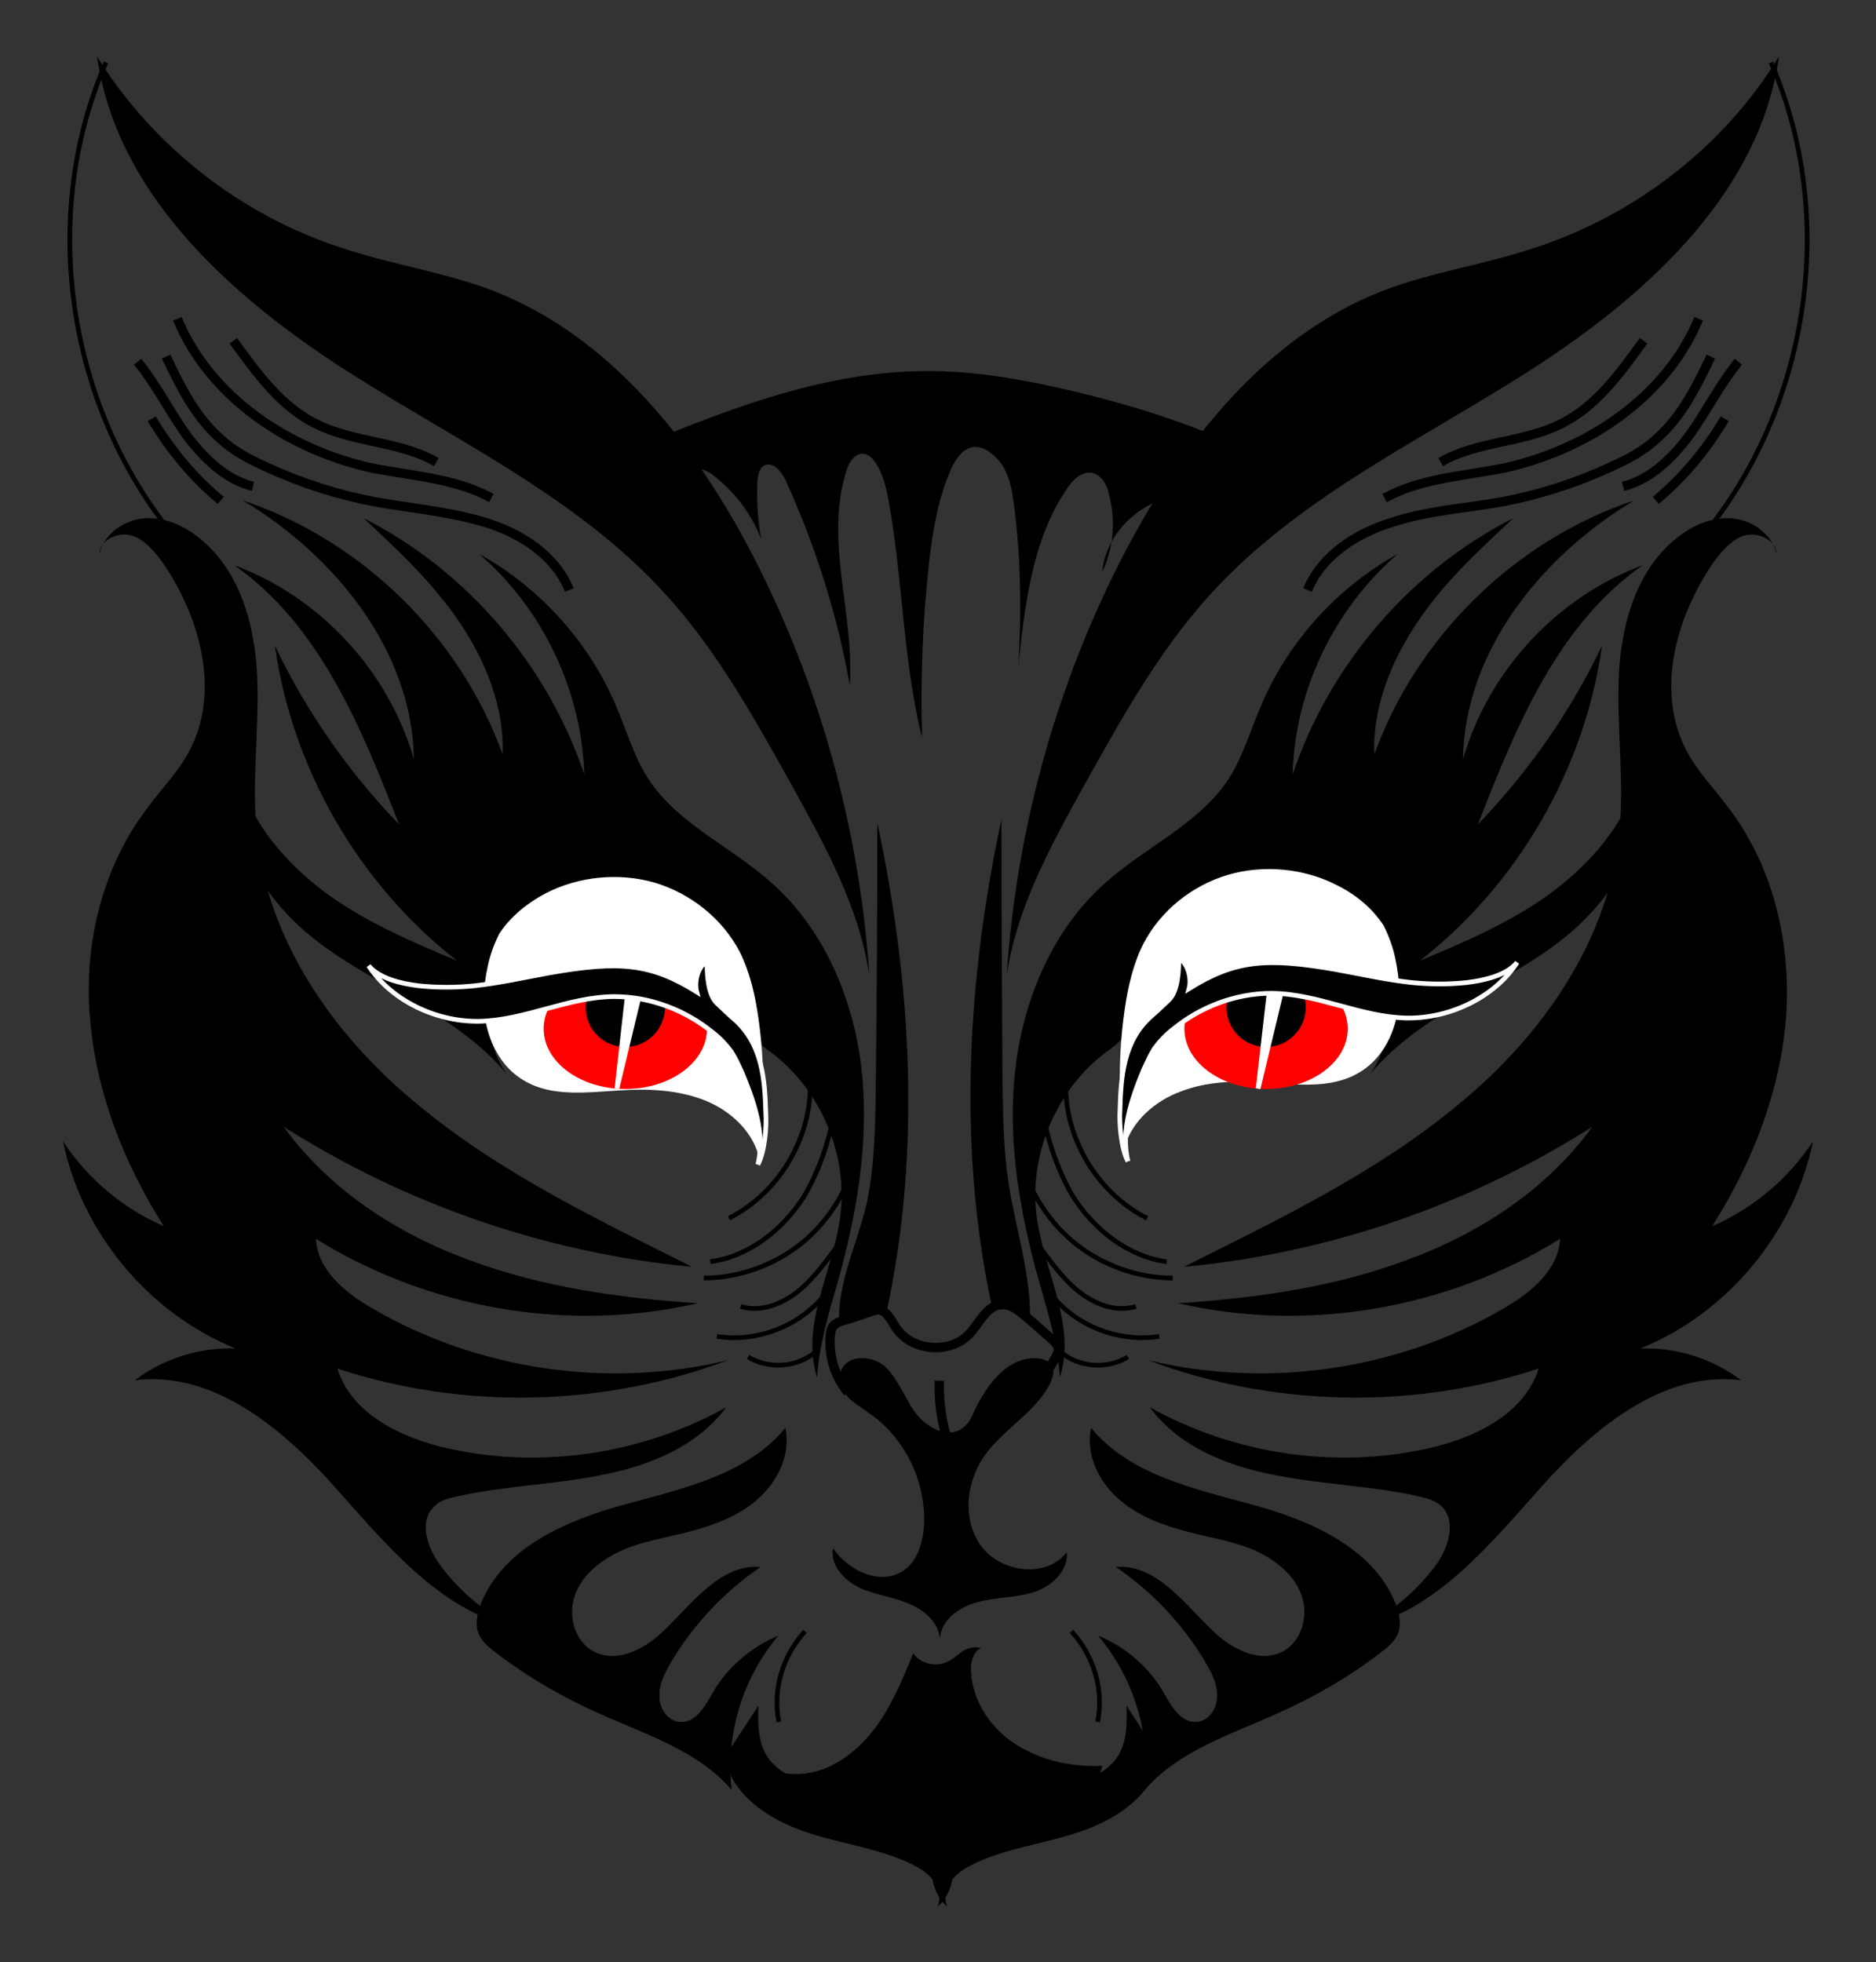 <?xml version="1.0" encoding="utf-8"?>
<!-- Generator: Adobe Illustrator 18.1.1, SVG Export Plug-In . SVG Version: 6.00 Build 0)  -->
<!DOCTYPE svg PUBLIC "-//W3C//DTD SVG 1.1//EN" "http://www.w3.org/Graphics/SVG/1.1/DTD/svg11.dtd">
<svg version="1.1" xmlns="http://www.w3.org/2000/svg" xmlns:xlink="http://www.w3.org/1999/xlink" x="0px" y="0px"
	 viewBox="-201 349.8 402 420.4" style="enable-background:new -201 349.8 402 420.4;" xml:space="preserve">
<rect x="-201" y="349.8" width="402" height="420.4" fill="#333333" stroke="none"/>
<style type="text/css">
	.st0{display:none;}
	.st1{display:inline;}
	.st2{fill:none;stroke:#000000;stroke-miterlimit:10;}
	.st3{fill:none;stroke:#000000;stroke-width:2;stroke-miterlimit:10;}
	.st4{fill:#FFFFFF;}
	.st5{fill:#FF0000;}
	.st6{fill:#FFFFFF;stroke:#FFFFFF;stroke-miterlimit:10;}
	.st7{stroke:#FFFFFF;stroke-miterlimit:10;}
</style>
<g id="Layer_1" class="st0">
	<g class="st1">
		<g id="Layer_3">
			<path d="M127.9,402.7c-10.7,3.5-22,5.2-32.5,9.2c-24.9,9.7-42.7,32.2-55,55.8c-14.7,28.1-23.4,59.4-25.4,91.1
				c2.1-14.3,9.2-27.4,16.2-40.2c8-14.6,16.2-29.4,27.4-41.7c19.4-21.3,46.4-33.6,70.6-49.3c24.2-15.6,47.4-37.5,51.5-66.1
				C168.5,381,149.5,395.7,127.9,402.7z"/>
			<path d="M103.2,670.4c1.7,0.3,3.5,0.9,4.8,2.1c3.5,3.2,1.4,9.2-1.6,13c-4.2,5.4-9.6,10-15.7,13c16.3-3.8,27.7-18,38.9-30.5
				c11.3-12.4,26-24.7,42.6-22.6c-6.1-4.7-14-7.2-21.7-6.8c18.6-7.5,33-24.8,37-44.5c-5.3,8-12.9,14.4-21.7,18.3
				c8.5-13.5,14.5-28.7,15.8-44.5c1.2-15.8-2.5-32.3-12.1-45.1c-3.1-4.1-6.7-7.8-9.1-12.2c-6.8-12.6-2.5-28.7,5.7-40.5
				c1.7-2.5,3.9-5.1,6.9-5.9c3-0.8,6.8,1,6.9,4.1c-0.8-4.1-4.8-7.2-9-7.7c-4.2-0.5-8.4,1.1-11.8,3.7c-9,6.7-12.5,18.7-13,29.9
				c-0.5,11.3,1.2,22.5,0.2,33.7c-2.2,22.9-16.4,43.2-34.1,58s-38.6,24.8-59.2,35c31-2.9,61.2-13.3,87.5-30.1
				c-9.8,13.5-24.3,22.9-39.8,28.7s-32.2,8.1-48.8,9.2c27.7,6.4,57.8,1.2,81.8-13.9c-0.3,6.6-6.2,11.5-12,14.9
				c-22.8,13.3-50.8,17.4-76.5,11.3c26.6,10,56.8,10.7,83.8,1.8c-3.1,9.8-13.7,14.9-23.7,17.1c-20,4.5-41.7,1.2-59.6-8.7
				c6.2,8.3,16.5,12.5,26.7,14.5C82.7,667.9,93.1,668.1,103.2,670.4z"/>
			<path class="st2" d="M178.5,363c15.2,34.8,7.6,78.3-18.5,105.9"/>
			<path class="st2" d="M28.2,574.3c-1.7,7-1,14.5,2,21.1c3,6.6,8.2,12.1,14.5,15.4"/>
			<path class="st2" d="M21.4,582c1,8.4,3.1,16.8,7.6,23.9s11.8,12.9,20.2,14"/>
			<path class="st2" d="M17.4,596.1c1.4,7.6,5.5,14.6,11.4,19.6c5.9,5,13.6,7.8,21.3,7.8"/>
			<path class="st2" d="M20.8,615.9c-0.1,0.1-0.2-0.2-0.1-0.2c0.1-0.1,0.3,0.1,0.3,0.2c2.8,3.5,5.3,7.3,8.8,10.2s8.1,4.7,12.5,3.5"
				/>
			<path class="st2" d="M24,626.8c5.3,7,14.7,10.7,23.4,9.3"/>
			<path class="st2" d="M40.7,640.5c-4.4,2.7-10.6,2.4-14.5-1"/>
			<path class="st3" d="M79.2,476c3.1-7.4,10.5-12.2,18.1-14.6c7.6-2.4,15.7-3,23.6-4.4c8-1.5,15.7-3.9,23.2-7.3
				c3.6-1.7,7.2-3.5,10.1-6.1c5.3-4.6,8.5-11.2,11.5-17.6"/>
			<path class="st3" d="M95.8,456.4c7.7-4.2,16.8-4.6,25.4-6.5c17.8-3.8,34.9-15,41.9-32"/>
			<path class="st3" d="M107.7,448.6c7.8-4.5,17.6-4.1,25.7-8c7.7-3.8,12.9-11,17.9-18"/>
			<path class="st3" d="M147,453.8c6-1.6,10.7-6.2,14.3-11.2c3.6-5.1,6.4-10.7,10.3-15.5"/>
			<path class="st3" d="M153.9,456.8c5.9-4.9,10.8-10.8,14.8-17.5"/>
			<path d="M48.3,712.3c1.7,2.9,3.7,6.6,7,6.4c2.6-0.1,4.5-2.8,4.5-5.4c0.1-2.6-1.1-5-2.4-7.3c-4.8-8.1-11.4-15.1-19.1-20.4
				c8.5-0.7,14.4,7.5,20.5,13.5c4,3.9,10,7.3,15,4.8c4.2-2.1,5.8-7.7,4.2-12.1c-1.5-4.4-5.4-7.6-9.7-9.5c-4.3-1.9-8.9-2.8-13.4-3.8
				c-5.7-1.4-11.4-3.3-15.8-7.2s-7.3-9.8-6.1-15.5c8.2,10,21.9,13,34.3,16.5c12.5,3.5,25.9,9.2,30.8,21.1c0.9,2.2,1.4,4.6,0.5,6.7
				c-0.7,1.7-2.2,2.9-3.7,4c-6.9,5.2-14.2,9.5-22.1,13c-10,4.5-21.3,8-28.4,16.4c1.4-11.8-2.3-24-10-33.1
				C40.3,702.7,45.2,707,48.3,712.3z"/>
			<path d="M-22.5,681.4c3.3,4.8,10.1,8.1,15,4.8c3-2,4.1-5.9,4.4-9.4c0.6-9.2-3.8-18.6-11.4-23.9c-1.7-1.2-3.6-2.3-5-3.8
				c-1.4-1.6-2.3-3.8-1.6-5.7c1.3-3.7,7-3.4,9.8-0.7c2.8,2.7,4,6.6,6.3,9.8c2.3,3.1,6.8,5.6,10,3.2c1.3-1,2-2.4,2.7-3.9
				c2.7-5.5,7.2-11.4,13.3-11c1.3,0.1,2.7,0.6,3.3,1.7c0.5,1,0.1,2.4-0.4,3.4c-2.9,6-9.3,9.4-13.5,14.7c-4.5,5.7-5.8,14.2-1.7,20.1
				s14.1,7.3,18.4,1.6c0.4,4-3.3,7.4-7.2,8.6c-3.8,1.2-8,1-12,2c-3.9,1-8,3.8-8.2,7.9c-0.3-3.6-3.6-6.2-6.9-7.5
				c-3.3-1.3-7-1.7-10.2-3.3C-20.4,688.3-23.2,684.9-22.5,681.4z"/>
			<path class="st3" d="M-19.4,648.1c-2.7-3.2-4.1-7.6-3.8-11.9c0.1-0.7,0.2-1.5,0.6-2.1c0.6-0.9,1.7-1.2,2.7-1.6
				c1.8-0.6,3.7-1.2,5.5-1.8c0.5-0.2,1-0.3,1.7-0.3c1.8,0.1,2.8,2.2,3.8,3.8c3.2,5.2,11.6,5.9,15.7,1.5c2.2-2.4,3.8-6.1,7-6.3
				c2-0.1,3.8,1.3,5.2,2.6c1.8,1.6,3.7,3.2,5.5,4.8c0.5,0.4,1.1,1,1.3,1.7c0.2,0.8-0.3,1.6-0.7,2.3c-2.6,4.5-5.3,8.9-8.8,12.7
				c-3.5,3.8-8,6.9-13,8c-2.2-5-3.1-10.5-3-15.9"/>
			<path d="M13.8,578.7c0.1,8.6,0.1,17.2,1.6,25.7c1.5,9.1,4.6,19,4.4,28.3c0-2.9-6.5-5.5-8.2-3.2c-7.3-34.2-5.2-70,2-104.2
				C13.5,543,13.6,560.8,13.8,578.7z"/>
			<path class="st2" d="M28.6,699.3c4.8,5.2,7,12.6,5.6,19.5"/>
			<path d="M-0.9,713c1.5,8,2.9,16.1,1.6,24c-0.6,3.7-1.7,7.3-2,11s0.6,7.8,3.4,10.3c-0.9-1.9-0.3-4.2,1-5.9s3.2-2.7,5.2-3.6
				c6.6-3,14.1-4,21-6.2c7-2.2,14-6.1,17.1-12.7c0.6-1.2,1-2.7,0.7-4.1c-0.2-0.7-0.6-1.4-1-2c-1.9-2.9-3.8-5.8-5.7-8.6
				c0.1,3.6,0.2,7.3-1.7,10.4c-2.1,3.7-6.4,5.5-10.4,6.9c-3.6,1.3-7.3,2.4-11.1,2.4c-3.8,0-7.8-1.2-10.3-4.1c-1.5-1.7-2.4-3.9-3.2-6
				C2.2,720.9,0.6,716.9-0.9,713z"/>
			<path d="M-13.4,579.6c-0.1,8.6-0.1,17.2-1.6,25.7c-1.5,9.1-6.6,18.2-6.5,27.4c2.8-1,7.7-2.2,10.3-2.4c7.3-34.2,5.2-70-2-104.2
				C-13.1,543.8-13.2,561.7-13.4,579.6z"/>
			<path d="M29.8,737c-1.5,1.1-3.1,2.1-4.8,2.8c-14.9,6.9-32.6,5.7-48-0.2c-6.8-2.6-13.6-6.4-17.1-12.8c4.2,3.4,10.3,3.9,15.4,2
				c5.1-1.9,9.2-5.9,12.2-10.3c3.1-4.5,5.1-9.6,7.1-14.6c1.6,2.2,4.7,3,7.2,1.9c1.2-0.5,2.3-1.5,3.5-2.3c1.1-0.7,2.6-1.2,3.9-0.7
				c-1.8,0.9-2.3,3.2-2.1,5.3c0.4,6.4,4.5,12.1,9.9,15.6s12,4.6,18.3,4.4C34.5,731.5,32.6,734.7,29.8,737z"/>
			<path d="M-19.6,450.4c0.5-1.7,1.7-3.8,3.6-3.6c1,0.1,1.8,0.9,2.4,1.7c1.8,2.5,2.5,5.8,3.1,8.8c3,16.7,3,33.9,7.2,50.3
				c-0.4-12.6,0.1-25.2,1.5-37.7c0.8-6.7,1.9-13.6,4.7-19.8c1-2,2.4-4.2,4.5-4.6c1.5-0.3,3.1,0.3,4.2,1.3c3.5,2.7,4.4,7.6,4.9,12
				c1.3,11.3,1.6,22.6,0.9,33.9c1.4-13.4,3-27.3,10.6-38.4c1.2-1.7,3-3.6,5.2-3.3c2.1,0.3,3.2,2.5,3.8,4.5c1.6,5.5,1,11.5-1.3,16.7
				c0.6-5.9,4.5-11.2,9.8-14.1c5.2-2.9,11.4-3.5,17.3-2.5c1.7,0.3,3.6,0.7,5.3,0.5s3.6-1.2,4.1-2.9c1-3.1-2.4-5.6-5.2-7
				c-14.3-6.8-29.7-11.3-45.3-14.3c-7.6-1.5-15.4-2.6-23.2-2.6c-23.2-0.2-45.3,9-66.7,18c-1,0.4-2,1-2,2c0,0.6,0.4,1.1,0.9,1.7
				c1,1.1,2.1,2.4,3.1,3.5c1.6,1.7,3.6,3.7,5.9,3.3c3.9-0.6,4.8-6.9,8.6-7.5c1.8-0.3,3.5,0.9,4.9,2c4.1,3.5,7.3,8,9.3,12.9
				c-0.7-4-1-8.1-0.8-12.2c0.1-1.5,0.4-3.2,1.8-3.8c1.8-0.6,3.3,1.4,4.2,3.1c6.5,14,11.1,28.8,13.9,43.9
				C-18,481.1-24.4,465.2-19.6,450.4z"/>
		</g>
		<g id="Layer_2">
			<path d="M98.5,468.4c-12.8,7-23.2,18.3-28.9,31.7c-2.4,5.6-4.1,11.6-7.4,16.7c-6.4,9.6-17.7,14.4-26.3,22
				c-11,9.8-17.3,24.2-19.1,38.9s0.3,29.5,4.2,43.9c2.1,7.7,4.6,15.4,5.2,23.3c3.6-11.1-3.3-22.6-5-34.2
				c-1.9-13.3,3.9-27.4,14.7-35.6c1.3-1,2.7-1.9,3.7-3.3c0.9-1.2,1.2-2.7,1.7-4.1c3.1-9.9,10.6-18.6,20.4-22.2
				c9.8-3.6,21.7-1.5,28.7,6.1c7.1,7.6,8.2,20.4,1.7,28.5c6.2-7.7,14.9-13,23.5-17.9c8.6-4.9,17.5-9.8,24.3-17
				c6.8-7.2,11.4-17.3,9.5-27c-3.4,9.6-10.7,17.4-19,23.2s-17.7,9.9-27.1,13.9c21-16.4,35.3-41.2,39.1-67.5
				c-6.7,14.1-15.7,27.1-26.6,38.4c8-20.8,17-42.8,35.3-55.5c-18.3,6.8-33.1,22.8-38.4,41.7c0.3-23.2,16.9-43.6,36.8-55.5
				c-25.4,8.6-46.6,29.2-55.7,54.4c-0.4-10,3.6-20,9.3-28.3c5.7-8.3,13.2-15.3,20.5-22.2c-22,11.3-39.4,31.5-47.3,55
				C76.5,497.9,84.8,480.1,98.5,468.4z"/>
			<path d="M-127.8,402.7c10.7,3.5,22,5.2,32.5,9.2c24.9,9.7,42.7,32.2,55,55.8c14.7,28.1,23.4,59.4,25.4,91.1
				C-17,544.5-24,531.4-31,518.7c-8-14.6-16.2-29.4-27.4-41.7c-19.4-21.3-46.4-33.6-70.6-49.3c-24.2-15.6-47.4-37.5-51.5-66.1
				C-168.5,381-149.5,395.7-127.8,402.7z"/>
			<path d="M-103.2,670.4c-1.7,0.3-3.5,0.9-4.8,2.1c-3.5,3.2-1.4,9.2,1.6,13c4.2,5.4,9.6,10,15.7,13c-16.3-3.8-27.7-18-38.9-30.5
				c-11.2-12.5-26-24.7-42.6-22.6c6.1-4.7,14-7.2,21.7-6.8c-18.6-7.5-33-24.8-37-44.5c5.3,8,12.9,14.4,21.7,18.3
				c-8.5-13.5-14.5-28.7-15.8-44.5c-1.3-15.8,2.5-32.3,12.1-45.1c3.1-4.1,6.7-7.8,9.1-12.2c6.8-12.6,2.5-28.7-5.7-40.5
				c-1.7-2.5-3.9-5.1-6.9-5.9c-3-0.8-6.8,1-6.9,4.1c0.8-4.1,4.8-7.2,9-7.7c4.2-0.5,8.4,1.1,11.8,3.7c9,6.7,12.5,18.7,13,29.9
				c0.5,11.2-1.2,22.5-0.2,33.7c2.2,22.9,16.4,43.2,34.1,58s38.6,24.8,59.2,35c-31-2.9-61.2-13.3-87.5-30.1
				c9.8,13.5,24.3,22.9,39.8,28.7c15.6,5.8,32.2,8.1,48.8,9.2c-27.7,6.4-57.8,1.2-81.8-13.9c0.3,6.6,6.2,11.5,12,14.9
				c22.8,13.3,50.8,17.4,76.5,11.3c-26.6,10-56.8,10.7-83.8,1.8c3.1,9.8,13.7,14.9,23.7,17.1c20,4.5,41.7,1.2,59.6-8.7
				c-6.2,8.3-16.5,12.5-26.7,14.5C-82.6,667.9-93.1,668.1-103.2,670.4z"/>
			<path class="st2" d="M-178.4,363c-15.2,34.8-7.6,78.3,18.5,105.9"/>
			<path class="st2" d="M-28.2,574.3c1.7,7,1,14.5-2,21.1c-3,6.6-8.2,12.1-14.5,15.4"/>
			<path class="st2" d="M-21.3,582c-1,8.4-3.1,16.8-7.6,23.9c-4.5,7.2-11.8,12.9-20.2,14"/>
			<path class="st2" d="M-17.3,596.1c-1.4,7.6-5.5,14.6-11.4,19.6c-5.9,5-13.6,7.8-21.3,7.8"/>
			<path class="st2" d="M-20.7,615.9c0.1,0.1,0.2-0.2,0.1-0.2s-0.3,0.1-0.3,0.2c-2.8,3.5-5.3,7.3-8.8,10.2s-8.1,4.7-12.5,3.5"/>
			<path class="st2" d="M-23.9,626.8c-5.3,7-14.7,10.7-23.4,9.3"/>
			<path class="st2" d="M-40.7,640.5c4.4,2.7,10.6,2.4,14.5-1"/>
			<path class="st3" d="M-79.2,476c-3.1-7.4-10.5-12.2-18.1-14.6c-7.6-2.4-15.7-3-23.6-4.4c-8-1.5-15.7-3.9-23.2-7.3
				c-3.6-1.7-7.2-3.5-10.1-6.1c-5.3-4.6-8.5-11.2-11.5-17.6"/>
			<path class="st3" d="M-95.8,456.4c-7.7-4.2-16.8-4.6-25.4-6.5c-17.8-3.8-34.9-15-41.9-32"/>
			<path class="st3" d="M-107.6,448.6c-7.8-4.5-17.6-4.1-25.7-8c-7.7-3.8-12.9-11-17.9-18"/>
			<path class="st3" d="M-147,453.8c-6-1.6-10.7-6.2-14.3-11.2c-3.6-5.1-6.4-10.7-10.3-15.5"/>
			<path class="st3" d="M-153.8,456.8c-5.9-4.9-10.8-10.8-14.8-17.5"/>
			<path d="M-48.2,712.3c-1.7,2.9-3.7,6.6-7,6.4c-2.6-0.1-4.5-2.8-4.5-5.4c-0.1-2.6,1.1-5,2.4-7.3c4.8-8.1,11.4-15.1,19.1-20.4
				c-8.5-0.7-14.4,7.5-20.5,13.5c-4,3.9-10,7.3-15,4.8c-4.2-2.1-5.8-7.7-4.2-12.1c1.5-4.4,5.4-7.6,9.7-9.5c4.3-1.9,8.9-2.8,13.4-3.8
				c5.7-1.4,11.4-3.3,15.8-7.2s7.3-9.8,6.1-15.5c-8.2,10-21.9,13-34.3,16.5c-12.5,3.5-25.9,9.2-30.8,21.1c-0.9,2.2-1.4,4.6-0.5,6.7
				c0.7,1.7,2.2,2.9,3.7,4c6.9,5.2,14.2,9.5,22.1,13c10,4.5,21.3,8,28.4,16.4c-1.4-11.8,2.3-24,10-33.1
				C-40.2,702.7-45.1,707-48.2,712.3z"/>
			<path class="st2" d="M-28.5,699.3c-4.8,5.2-7,12.6-5.6,19.5"/>
			<path d="M2.7,713c-1.5,8-2.9,16.1-1.6,24c0.6,3.7,1.7,7.3,2,11s-0.6,7.8-3.4,10.3c0.9-1.9,0.3-4.2-1-5.9s-3.2-2.7-5.2-3.6
				c-6.6-3-14.1-4-21-6.2c-6.9-2.2-14-6.1-17.1-12.7c-0.6-1.2-1-2.7-0.7-4.1c0.2-0.7,0.6-1.4,1-2c1.9-2.9,3.8-5.8,5.7-8.6
				c-0.1,3.6-0.2,7.3,1.7,10.4c2.1,3.7,6.4,5.5,10.4,6.9c3.6,1.3,7.3,2.4,11.1,2.4c3.8,0,7.8-1.2,10.3-4.1c1.5-1.7,2.4-3.9,3.2-6
				C-0.3,720.9,1.1,716.9,2.7,713z"/>
			<path d="M-98.4,468.4c12.8,7,23.2,18.3,28.9,31.7c2.4,5.6,4.1,11.6,7.4,16.7c6.4,9.6,17.7,14.4,26.3,22
				c11,9.8,17.3,24.2,19.1,38.9s-0.3,29.5-4.2,43.9c-2.1,7.7-4.6,15.4-5.2,23.3c-3.6-11.1,3.3-22.6,5-34.2
				c1.9-13.3-3.9-27.4-14.7-35.6c-1.3-1-2.7-1.9-3.7-3.3c-0.9-1.2-1.2-2.7-1.7-4.1c-3.1-9.9-10.6-18.6-20.4-22.2
				c-9.7-3.6-21.7-1.5-28.7,6.1c-7.1,7.6-8.2,20.4-1.7,28.5c-6.2-7.7-14.9-13-23.5-17.9s-17.5-9.8-24.3-17
				c-6.8-7.2-11.4-17.3-9.5-27c3.4,9.6,10.7,17.4,19,23.2s17.7,9.9,27.1,13.9c-21-16.4-35.3-41.2-39.1-67.5
				c6.7,14.1,15.7,27.1,26.6,38.4c-8-20.8-17-42.8-35.3-55.5c18.3,6.8,33.1,22.8,38.4,41.7c-0.3-23.2-16.9-43.6-36.8-55.5
				c25.4,8.6,46.6,29.2,55.7,54.4c0.4-10-3.6-20-9.3-28.3c-5.8-8.3-13.2-15.3-20.5-22.2c22,11.3,39.4,31.5,47.3,55
				C-76.4,497.9-84.7,480.1-98.4,468.4z"/>
		</g>
		<g id="eyes">
			<path class="st4" d="M85.6,539.4c-7.2-3.7-15.7-4.5-23.5-2.3s-14.5,7.7-18.2,14.9c-2.2,4.4-3.3,9.2-4,14.1
				c-1.4,9.8-1.4,19.7,0,29.5c1.7-5.6,6.6-9.9,12.1-12s11.5-2.3,17.4-1.9c7.1,0.4,14.7,1.6,20.7-2c3.9-2.4,6.6-6.4,7.8-10.8
				c1.2-4.4,1-9.1,0-13.5c-0.5-2.5-1.3-5-2.5-7.2C93.2,544.4,89.6,541.5,85.6,539.4z"/>
			<path d="M87,582.1c-3.4,1-7,1.1-10.5,1.1c-10.3,0.1-21.4-1.2-30.1,4.4c9.2-8.4,21.7-11.7,33.6-15.3c11.9-3.6,24.4-8.1,31.9-18
				c-2.2,6.1-5.1,12-9.2,17C98.7,576.4,93.2,580.4,87,582.1z"/>
			<path class="st4" d="M-84.1,541.1c7.2-3.7,15.7-4.5,23.5-2.3c7.7,2.3,14.5,7.7,18.2,14.9c2.2,4.4,3.3,9.2,4,14.1
				c1.4,9.8,1.4,19.7,0,29.5c-1.7-5.6-6.6-9.9-12.1-12s-11.5-2.3-17.4-1.9c-7.1,0.4-14.7,1.6-20.7-2c-3.9-2.4-6.6-6.4-7.8-10.8
				c-1.2-4.4-1-9.1,0-13.5c0.5-2.5,1.3-5,2.5-7.2C-91.7,546.1-88.2,543.2-84.1,541.1z"/>
			<path d="M-85.6,583.9c3.4,1,7,1.1,10.5,1.1c10.3,0.1,21.4-1.2,30.1,4.4c-9.2-8.4-21.7-11.7-33.6-15.3c-11.9-3.6-24.4-8.1-31.9-18
				c2.2,6.1,5.1,12,9.2,17C-97.3,578.2-91.8,582.2-85.6,583.9z"/>
		</g>
	</g>
</g>
<g id="Layer_2_3_" class="st0">
	<g class="st1">
		<g id="Layer_1_1_">
			<g id="Layer_3_1_">
				<path d="M127.8,402.9c-10.7,3.6-22.1,5.2-32.5,9.2c-24.9,9.7-42.7,32.2-55.1,55.7c-14.7,28.1-23.4,59.4-25.5,91.1
					c2.1-14.4,9.2-27.4,16.2-40.1c8.1-14.5,16.2-29.3,27.4-41.6c19.4-21.4,46.4-33.6,70.5-49.3c24.1-15.8,47.4-37.4,51.4-66
					C168.5,381.1,149.4,395.9,127.8,402.9z"/>
				<path d="M103.1,670.4c1.8,0.4,3.4,0.8,4.8,2.1c3.4,3.3,1.4,9.2-1.5,13c-4.2,5.5-9.6,10-15.8,13c16.3-3.7,27.7-17.9,38.9-30.4
					c11.2-12.5,26-24.7,42.6-22.6c-6.2-4.7-14-7.1-21.6-6.8c18.6-7.5,33-24.8,37-44.4c-5.3,8.1-12.9,14.4-21.6,18.2
					c8.5-13.4,14.5-28.6,15.8-44.4c1.2-15.8-2.5-32.3-12.2-45.1c-3-4.1-6.7-7.8-9-12.2c-6.8-12.6-2.5-28.6,5.6-40.4
					c1.8-2.5,4-5.1,6.8-5.9c3-0.8,6.8,1.1,6.8,4.1c-0.8-4.1-4.8-7.1-9-7.7c-4.2-0.5-8.4,1.1-11.8,3.7c-9,6.7-12.5,18.6-13,29.9
					c-0.5,11.2,1.2,22.5,0.1,33.7c-2.2,22.9-16.4,43.3-34.1,57.9c-17.7,14.8-38.6,24.8-59.2,35.1c31-2.9,61.2-13.3,87.5-30
					c-9.7,13.4-24.2,22.9-39.9,28.6c-15.5,5.8-32.2,8.1-48.8,9.2c27.7,6.4,57.7,1.2,81.8-13.8c-0.3,6.6-6.2,11.5-11.9,14.8
					c-22.7,13.3-50.7,17.4-76.4,11.2c26.6,10,56.7,10.7,83.7,1.8c-3,9.7-13.7,14.9-23.7,17.1c-20,4.5-41.6,1.2-59.6-8.8
					c6.2,8.4,16.4,12.5,26.7,14.5C82.6,667.9,93.1,668.1,103.1,670.4z"/>
				<path class="st2" d="M178.5,363.2c15.2,34.8,7.5,78.2-18.5,105.9"/>
				<path class="st2" d="M28.2,574.4c-1.6,7-1,14.5,2.1,21.1c3,6.6,8.2,12.1,14.5,15.3"/>
				<path class="st2" d="M21.4,582.1c1.1,8.4,3.2,16.7,7.5,24c4.5,7.1,11.8,12.9,20.1,14"/>
				<path class="st2" d="M17.4,596.2c1.4,7.5,5.5,14.5,11.5,19.6c5.9,4.9,13.6,7.8,21.4,7.8"/>
				<path class="st2" d="M20.8,616c-0.1,0.1-0.1-0.1-0.1-0.1c0.1-0.1,0.3,0.1,0.4,0.1c2.7,3.6,5.3,7.4,8.8,10.3
					c3.6,2.9,8.1,4.7,12.5,3.4"/>
				<path class="st2" d="M24,626.8c5.3,7,14.7,10.7,23.4,9.3"/>
				<path class="st2" d="M40.7,640.5c-4.4,2.7-10.5,2.3-14.5-1.1"/>
				<path class="st3" d="M79.2,476.2c3-7.4,10.5-12.2,18.1-14.5c7.5-2.5,15.8-3,23.6-4.4c7.9-1.5,15.8-4,23.1-7.4
					c3.6-1.6,7.1-3.4,10.1-6.2c5.3-4.7,8.5-11.2,11.5-17.5"/>
				<path class="st3" d="M95.7,456.5c7.7-4.2,16.7-4.7,25.5-6.4C139,446.2,156,435,163,418.1"/>
				<path class="st3" d="M107.7,448.8c7.8-4.5,17.5-4.1,25.6-8.1c7.7-3.7,12.9-11,17.9-17.9"/>
				<path class="st3" d="M146.8,454c6-1.5,10.7-6.2,14.4-11.2c3.6-5.1,6.4-10.7,10.3-15.5"/>
				<path class="st3" d="M153.8,457c5.9-4.9,10.8-10.8,14.8-17.5"/>
				<path d="M48.3,712.3c1.6,2.9,3.7,6.6,7,6.4c2.6-0.1,4.5-2.7,4.5-5.5c0.1-2.6-1.1-4.9-2.5-7.3c-4.8-8.1-11.4-15.1-19.2-20.4
					c8.5-0.7,14.4,7.5,20.5,13.4c4,4,10,7.3,15.1,4.8c4.2-2.1,5.8-7.7,4.2-12.1c-1.5-4.4-5.5-7.5-9.7-9.5c-4.2-1.9-8.9-2.7-13.4-3.8
					c-5.6-1.4-11.4-3.3-15.8-7.1c-4.5-3.8-7.4-9.7-6.2-15.5c8.2,10,21.9,13,34.4,16.4c12.5,3.4,25.9,9.2,30.8,21.1
					c0.8,2.2,1.4,4.7,0.5,6.7c-0.7,1.6-2.2,2.9-3.7,4c-6.8,5.2-14.2,9.5-22.1,13c-10,4.5-21.4,8.1-28.4,16.4
					c1.4-11.8-2.3-24-10-33.1C40.3,702.7,45.2,707,48.3,712.3z"/>
				<path d="M-22.5,681.5c3.3,4.8,10.1,8.1,15.1,4.8c3-2.1,4.1-5.9,4.4-9.5c0.5-9.2-3.8-18.6-11.4-24c-1.6-1.2-3.6-2.3-4.9-3.7
					c-1.4-1.5-2.3-3.7-1.5-5.6c1.4-3.7,7-3.4,9.7-0.7c2.7,2.7,4,6.6,6.3,9.7s6.8,5.6,10,3.3c1.4-1,2.1-2.5,2.7-4
					c2.7-5.5,7.1-11.4,13.3-11c1.4,0.1,2.7,0.5,3.3,1.8c0.5,1.1,0.1,2.3-0.4,3.4c-2.9,6-9.3,9.5-13.4,14.7
					c-4.5,5.6-5.8,14.1-1.6,20.1c4.1,5.9,14.1,7.3,18.5,1.5c0.4,4-3.3,7.4-7.1,8.6c-3.8,1.2-8.1,1.1-11.9,2.1c-4,1-7.9,3.8-8.2,7.8
					c-0.3-3.6-3.6-6.2-6.8-7.5c-3.3-1.4-7-1.8-10.3-3.3C-20.4,688.3-23.1,684.9-22.5,681.5z"/>
				<path class="st3" d="M-19.3,648.1c-2.7-3.3-4.1-7.5-3.8-11.9c0.1-0.7,0.1-1.5,0.5-2.1c0.5-0.8,1.6-1.2,2.7-1.5
					c1.8-0.5,3.7-1.2,5.5-1.8c0.5-0.1,1.1-0.4,1.6-0.4c1.8,0.1,2.7,2.2,3.7,3.7c3.3,5.2,11.6,5.9,15.8,1.5c2.2-2.3,3.7-6.2,7-6.3
					c2.1-0.1,3.7,1.4,5.2,2.6c1.8,1.5,3.7,3.3,5.5,4.8c0.5,0.4,1.1,1.1,1.4,1.8c0.1,0.8-0.3,1.5-0.7,2.3c-2.6,4.5-5.3,8.9-8.8,12.6
					c-3.4,3.7-7.9,6.8-13,8.1c-2.2-4.9-3.2-10.4-3-15.9"/>
				<path d="M13.8,578.8c0.1,8.5,0.1,17.3,1.5,25.6c1.5,9,4.7,19,4.4,28.4c0-2.9-6.4-5.5-8.2-3.3c-7.3-34.2-5.2-70,2.1-104.2
					C13.6,543,13.7,560.8,13.8,578.8z"/>
				<path class="st2" d="M28.6,699.3c4.8,5.2,7,12.6,5.6,19.4"/>
				<path d="M-0.8,713c1.5,7.9,2.9,16,1.5,24c-0.5,3.7-1.8,7.3-2.1,11s0.5,7.8,3.4,10.3c-0.8-1.9-0.3-4.2,1.1-5.9s3.3-2.7,5.2-3.6
					c6.6-3,14.1-4,21-6.2c7-2.2,14-6.2,17.1-12.6c0.5-1.2,1.1-2.7,0.7-4.1c-0.1-0.7-0.5-1.4-1.1-2.1c-1.9-2.9-3.8-5.8-5.6-8.6
					c0.1,3.6,0.1,7.4-1.6,10.4c-2.1,3.7-6.4,5.5-10.4,6.8c-3.6,1.4-7.4,2.5-11.1,2.5c-3.8,0-7.8-1.2-10.3-4.1c-1.5-1.8-2.3-4-3.3-6
					C2.2,720.8,0.7,716.8-0.8,713z"/>
				<path d="M-13.3,579.6c-0.1,8.5-0.1,17.3-1.5,25.6c-1.5,9-6.6,18.2-6.4,27.4c2.7-1,7.7-2.2,10.3-2.3c7.3-34.2,5.2-70-2.1-104.2
					C-13,544-13.1,561.8-13.3,579.6z"/>
				<path d="M29.9,737c-1.5,1.1-3.2,2.1-4.8,2.7c-14.9,6.8-32.6,5.6-47.9-0.1c-6.8-2.6-13.6-6.4-17.1-12.9c4.2,3.4,10.3,4,15.3,2.1
					c5.1-1.9,9.2-5.9,12.2-10.3c3-4.5,5.1-9.6,7.1-14.5c1.5,2.2,4.7,3,7.1,1.9c1.2-0.5,2.3-1.5,3.4-2.3c1.1-0.7,2.6-1.2,4-0.7
					c-1.8,0.8-2.3,3.3-2.1,5.3c0.4,6.4,4.5,12.2,9.9,15.5c5.5,3.4,11.9,4.7,18.2,4.4C34.5,731.5,32.6,734.8,29.9,737z"/>
				<path d="M-19.6,450.6c0.5-1.8,1.8-3.7,3.6-3.6c1.1,0.1,1.8,0.8,2.5,1.8c1.8,2.5,2.5,5.8,3,8.8c3,16.7,3,33.8,7.1,50.3
					c-0.4-12.6,0.1-25.2,1.5-37.7c0.8-6.7,1.9-13.6,4.7-19.9c1-2.1,2.3-4.2,4.5-4.7c1.5-0.3,3,0.4,4.2,1.4c3.6,2.7,4.4,7.5,4.9,11.9
					c1.4,11.2,1.5,22.6,0.8,33.8c1.4-13.4,3-27.4,10.5-38.3c1.2-1.8,3-3.6,5.2-3.3c2.1,0.4,3.3,2.5,3.7,4.5
					c1.5,5.5,1.1,11.5-1.4,16.7c0.5-5.9,4.5-11.2,9.7-14.1c5.2-2.9,11.5-3.6,17.3-2.5c1.8,0.3,3.6,0.7,5.3,0.5s3.6-1.2,4.1-2.9
					c1-3-2.3-5.6-5.2-7c-14.4-6.8-29.7-11.2-45.2-14.4c-7.5-1.5-15.3-2.6-23.1-2.6c-23.3-0.1-45.3,9-66.6,17.9
					c-1,0.4-2.1,1.1-2.1,2.1c0,0.5,0.4,1.1,0.8,1.6c1.1,1.1,2.1,2.3,3.2,3.6c1.5,1.8,3.6,3.7,5.9,3.3c4-0.5,4.8-6.8,8.6-7.5
					c1.8-0.3,3.4,0.8,4.9,2.1c4.1,3.4,7.4,7.9,9.3,12.9c-0.7-4-1-8.1-0.8-12.2c0.1-1.5,0.4-3.3,1.8-3.7c1.8-0.5,3.3,1.4,4.2,3.2
					c6.4,14,11.1,28.8,13.8,44C-17.9,481.2-24.4,465.4-19.6,450.6z"/>
			</g>
			<g id="Layer_2_2_">
				<path d="M98.5,468.5c-12.7,7-23.1,18.4-28.9,31.6c-2.5,5.6-4.1,11.6-7.4,16.7c-6.4,9.6-17.7,14.4-26.3,22.1
					c-11,9.7-17.3,24.2-19.2,38.9s0.4,29.4,4.2,43.8c2.1,7.7,4.7,15.3,5.2,23.3c3.6-11.1-3.3-22.6-4.9-34.1
					c-1.9-13.3,4-27.4,14.7-35.5c1.4-1,2.7-1.9,3.7-3.3c0.8-1.2,1.2-2.7,1.6-4.1c3.2-9.9,10.5-18.6,20.4-22.2
					c9.7-3.6,21.6-1.5,28.8,6.2c7.1,7.5,8.2,20.4,1.8,28.5c6.2-7.7,14.9-13,23.4-17.9c8.6-4.9,17.5-9.7,24.2-17
					c6.8-7.1,11.5-17.3,9.5-27c-3.4,9.6-10.7,17.4-18.9,23.3c-8.4,5.9-17.7,9.9-27.1,13.8c21-16.4,35.3-41.1,39-67.5
					c-6.7,14.1-15.8,27.1-26.6,38.3c8.1-20.8,17-42.7,35.3-55.5c-18.4,6.8-33.1,22.7-38.5,41.6c0.3-23.1,16.8-43.6,36.7-55.5
					c-25.5,8.5-46.6,29.2-55.7,54.4c-0.4-10,3.6-20,9.3-28.4c5.6-8.4,13.1-15.3,20.5-22.2c-22.1,11.2-39.4,31.4-47.3,54.9
					C76.4,498,84.8,480.3,98.5,468.5z"/>
				<path d="M-127.8,402.9c10.7,3.6,22.1,5.2,32.5,9.2c24.9,9.7,42.7,32.2,55.1,55.7c14.7,28.1,23.4,59.4,25.5,91.1
					c-2.1-14.4-9.2-27.4-16.2-40.1c-8.1-14.5-16.2-29.3-27.4-41.6c-19.4-21.4-46.4-33.6-70.5-49.3c-24.1-15.8-47.4-37.4-51.4-66
					C-168.3,381.1-149.4,395.9-127.8,402.9z"/>
				<path d="M-103.1,670.4c-1.8,0.4-3.6,0.8-4.8,2.1c-3.6,3.3-1.4,9.2,1.5,13c4.2,5.5,9.6,10,15.8,13c-16.3-3.7-27.7-17.9-38.9-30.4
					c-11.2-12.5-26-24.7-42.6-22.6c6.2-4.7,14-7.1,21.6-6.8c-18.6-7.5-33-24.8-37-44.4c5.3,8.1,12.9,14.4,21.6,18.2
					c-8.5-13.4-14.5-28.6-15.8-44.4c-1.4-15.8,2.5-32.3,12.2-45.1c3-4.1,6.7-7.8,9-12.2c6.8-12.6,2.5-28.6-5.6-40.4
					c-1.8-2.5-4-5.1-6.8-5.9c-3-0.8-6.8,1.1-6.8,4.1c0.8-4.1,4.8-7.1,9-7.7c4.2-0.5,8.4,1.1,11.8,3.7c9,6.7,12.5,18.6,13,29.9
					c0.5,11.2-1.2,22.5-0.1,33.7c2.2,22.9,16.4,43.3,34.1,57.9c17.7,14.8,38.6,24.8,59.2,35.1c-31-2.9-61.2-13.3-87.5-30
					c9.7,13.4,24.2,22.9,39.9,28.6c15.6,5.8,32.2,8.1,48.8,9.2c-27.7,6.4-57.7,1.2-81.8-13.8c0.3,6.6,6.2,11.5,11.9,14.8
					c22.7,13.3,50.7,17.4,76.4,11.2c-26.6,10-56.7,10.7-83.7,1.8c3,9.7,13.7,14.9,23.7,17.1c20,4.5,41.6,1.2,59.6-8.8
					c-6.2,8.4-16.4,12.5-26.7,14.5C-82.5,667.9-93,668.1-103.1,670.4z"/>
				<path class="st2" d="M-178.3,363.2c-15.2,34.8-7.5,78.2,18.5,105.9"/>
				<path class="st2" d="M-28.2,574.4c1.6,7,1,14.5-2.1,21.1c-3,6.6-8.2,12.1-14.5,15.3"/>
				<path class="st2" d="M-21.2,582.1c-1.1,8.4-3.2,16.7-7.5,24c-4.5,7.1-11.8,12.9-20.1,14"/>
				<path class="st2" d="M-17.3,596.2c-1.4,7.5-5.5,14.5-11.5,19.6c-5.9,4.9-13.6,7.8-21.4,7.8"/>
				<path class="st2" d="M-20.7,616c0.1,0.1,0.1-0.1,0.1-0.1c-0.1,0-0.3,0.1-0.4,0.1c-2.7,3.6-5.3,7.4-8.8,10.3
					c-3.6,2.9-8.1,4.7-12.5,3.4"/>
				<path class="st2" d="M-24,626.8c-5.3,7-14.7,10.7-23.4,9.3"/>
				<path class="st2" d="M-40.7,640.5c4.4,2.7,10.5,2.3,14.5-1.1"/>
				<path class="st3" d="M-79,476.2c-3-7.4-10.4-12.2-18.1-14.5c-7.5-2.3-15.8-3-23.6-4.4c-7.9-1.5-15.8-4-23.1-7.4
					c-3.6-1.6-7.1-3.4-10.1-6.2c-5.3-4.7-8.5-11.2-11.5-17.5"/>
				<path class="st3" d="M-95.7,456.5c-7.7-4.2-16.7-4.7-25.5-6.4C-139,446.2-156,435-163,418.1"/>
				<path class="st3" d="M-107.5,448.8c-7.8-4.5-17.5-4.1-25.6-8.1c-7.7-3.7-12.9-11-17.9-17.9"/>
				<path class="st3" d="M-146.8,454c-6-1.5-10.7-6.2-14.4-11.2c-3.6-5.1-6.4-10.7-10.3-15.5"/>
				<path class="st3" d="M-153.7,457c-5.9-4.9-10.8-10.8-14.8-17.5"/>
				<path d="M-48.2,712.3c-1.6,2.9-3.7,6.6-7,6.4c-2.6-0.1-4.5-2.7-4.5-5.5c-0.1-2.6,1.1-4.9,2.5-7.3c4.8-8.1,11.4-15.1,19.2-20.4
					c-8.5-0.7-14.4,7.5-20.5,13.4c-4,4-10,7.3-15.1,4.8c-4.2-2.1-5.8-7.7-4.2-12.1c1.5-4.4,5.5-7.5,9.7-9.5
					c4.2-1.9,8.9-2.7,13.4-3.8c5.6-1.4,11.4-3.3,15.8-7.1c4.5-3.8,7.4-9.7,6.2-15.5c-8.2,10-21.9,13-34.4,16.4
					c-12.5,3.4-25.9,9.2-30.8,21.1c-0.8,2.2-1.4,4.7-0.5,6.7c0.7,1.6,2.2,2.9,3.7,4c6.8,5.2,14.2,9.5,22.1,13
					c10,4.5,21.4,8.1,28.4,16.4c-1.4-11.8,2.3-24,10-33.1C-40.1,702.7-45.1,707-48.2,712.3z"/>
				<path class="st2" d="M-28.5,699.3c-4.8,5.2-7,12.6-5.6,19.4"/>
				<path d="M2.7,713c-1.5,7.9-2.9,16-1.5,24c0.5,3.7,1.8,7.3,2.1,11s-0.5,7.8-3.4,10.3c0.8-1.9,0.3-4.2-1.1-5.9s-3.3-2.7-5.2-3.6
					c-6.6-3-14.1-4-21-6.2s-14-6.2-17.1-12.6c-0.5-1.2-1.1-2.7-0.7-4.1c0.1-0.7,0.5-1.4,1.1-2.1c1.9-2.9,3.8-5.8,5.6-8.6
					c-0.1,3.6-0.1,7.4,1.6,10.4c2.1,3.7,6.4,5.5,10.4,6.8c3.6,1.4,7.4,2.5,11.1,2.5c3.8,0,7.8-1.2,10.3-4.1c1.5-1.8,2.3-4,3.3-6
					C-0.3,720.8,1.1,716.8,2.7,713z"/>
				<path d="M-98.3,468.5c12.7,7,23.1,18.4,28.9,31.6c2.5,5.6,4.1,11.6,7.4,16.7c6.4,9.6,17.7,14.4,26.3,22.1
					c11,9.7,17.3,24.2,19.2,38.9c1.8,14.7-0.4,29.4-4.2,43.8c-2.1,7.7-4.7,15.3-5.2,23.3c-3.6-11.1,3.3-22.6,4.9-34.1
					c1.9-13.3-4-27.4-14.7-35.5c-1.4-1-2.7-1.9-3.7-3.3c-0.8-1.2-1.2-2.7-1.6-4.1c-3.2-9.9-10.5-18.6-20.4-22.2
					c-9.7-3.6-21.6-1.5-28.8,6.2c-7.1,7.5-8.2,20.4-1.8,28.5c-6.2-7.7-14.9-13-23.4-17.9c-8.5-4.9-17.5-9.7-24.2-17
					c-6.8-7.1-11.5-17.3-9.5-27c3.4,9.6,10.7,17.4,18.9,23.3c8.4,5.9,17.7,9.9,27.1,13.8c-21-16.4-35.3-41.1-39-67.5
					c6.7,14.1,15.8,27.1,26.6,38.3c-8.1-20.8-17-42.7-35.3-55.5c18.4,6.8,33.1,22.7,38.5,41.6c-0.3-23.1-16.8-43.6-36.7-55.5
					c25.5,8.5,46.6,29.2,55.7,54.4c0.4-10-3.6-20-9.3-28.4s-13.1-15.3-20.5-22.2c22.1,11.2,39.4,31.4,47.3,54.9
					C-76.3,498-84.6,480.3-98.3,468.5z"/>
			</g>
			<path class="st4" d="M85.6,539.5c-7.1-3.7-15.8-4.5-23.4-2.3c-7.8,2.3-14.5,7.7-18.2,14.8c-2.2,4.4-3.3,9.2-4,14.1
				c-1.4,9.7-1.4,19.7,0,29.4c1.6-5.6,6.6-9.9,12.1-11.9c5.5-2.1,11.5-2.3,17.4-1.9c7.1,0.4,14.7,1.5,20.7-2.1
				c4-2.3,6.6-6.4,7.8-10.8c1.2-4.4,1-9,0-13.6c-0.5-2.5-1.4-4.9-2.5-7.1C93.1,544.4,89.6,541.5,85.6,539.5z"/>
			<path class="st4" d="M-84.1,541.2c7.1-3.7,15.8-4.5,23.4-2.3c7.7,2.3,14.5,7.7,18.2,14.8c2.2,4.4,3.3,9.2,4,14.1
				c1.4,9.7,1.4,19.7,0,29.4c-1.6-5.6-6.6-9.9-12.1-11.9s-11.5-2.3-17.4-1.9c-7.1,0.4-14.7,1.5-20.7-2.1c-4-2.3-6.6-6.4-7.8-10.8
				s-1-9,0-13.6c0.5-2.5,1.4-4.9,2.5-7.1C-91.6,546.2-88.1,543.3-84.1,541.2z"/>
		</g>
		<g id="Layer_2_1_">
			<g>
				<circle class="st5" cx="70.3" cy="565.6" r="17.5"/>
				<circle cx="70.3" cy="565.6" r="8.5"/>
				<circle class="st5" cx="-67" cy="565.6" r="17.5"/>
				<circle cx="-67" cy="565.6" r="8.5"/>
				<polyline class="st6" points="-64.9,548.2 -68.8,583 -60.7,549.3 -64.9,548.2 				"/>
				<polyline class="st6" points="72.6,548.2 68.6,583 76.7,549.3 72.6,548.2 				"/>
				<path class="st7" d="M40.7,598.3c-1.6-8.5,0.8-17.1,3.4-25.2c0.7-1.9,1.4-4,2.3-5.8c1.1-1.9,2.5-3.8,4.1-5.3
					c5.5-5.8,13-9.7,21-9.7c10,0.1,19,6.6,29,6.7c9.9,0.1,19.2-6.4,23.6-15.2c-2.3,3.4-6.7,4.8-10.8,5.5c-3.8,0.5-7.8,0.5-11.8,0
					c-5.5-0.8-10.8-2.3-16.3-3.6c-14.9-3.3-21.6-2.6-31.4,5.2c0.5-2.3,0-6.7-2.2-8.4c0,3-0.1,9-2.2,11.5c-1.4,1.6-2.5,3-3.8,4.5
					c-5.9,6.7-6.4,16.4-6.6,25.5C38.8,587.8,39.2,594.8,40.7,598.3"/>
				<path class="st7" d="M40.7,598.3c-1.6-8.5,0.8-17.1,3.4-25.2c0.7-1.9,1.4-4,2.3-5.8c1.1-1.9,2.5-3.8,4.1-5.3
					c5.5-5.8,13-9.7,21-9.7c10,0.1,19,6.6,29,6.7c9.9,0.1,19.2-6.4,23.6-15.2c-2.3,3.4-6.7,4.8-10.8,5.5c-3.8,0.5-7.8,0.5-11.8,0
					c-5.5-0.8-10.8-2.3-16.3-3.6c-14.9-3.3-21.6-2.6-31.4,5.2c0.5-2.3,0-6.7-2.2-8.4c0,3-0.1,9-2.2,11.5c-1.4,1.6-2.5,3-3.8,4.5
					c-5.9,6.7-6.4,16.4-6.6,25.5C38.8,587.8,39.2,594.8,40.7,598.3"/>
				<path class="st7" d="M-38.6,599.3c1.6-8.5-0.8-17.1-3.4-25.2c-0.7-1.9-1.4-4-2.3-5.8c-1.1-1.9-2.5-3.8-4.1-5.3
					c-5.5-5.8-13-9.7-21-9.7c-10,0.1-19,6.6-29,6.7c-9.9,0.1-19.2-6.4-23.6-15.2c2.3,3.4,6.7,4.8,10.8,5.5c3.8,0.5,7.8,0.5,11.8,0
					c5.5-0.8,10.8-2.3,16.3-3.6c14.9-3.3,21.6-2.6,31.4,5.2c-0.5-2.3,0-6.7,2.2-8.4c0,3,0.1,9,2.2,11.5c1.4,1.6,2.5,3,3.8,4.5
					c5.9,6.7,6.4,16.4,6.6,25.5C-36.7,588.9-37.1,595.7-38.6,599.3"/>
			</g>
		</g>
	</g>
</g>
<g id="Layer_3_2_">
	<g id="Layer_1_2_">
		<g id="Layer_3_3_">
			<path d="M127.8,402.9c-10.7,3.6-22.1,5.2-32.5,9.2c-24.9,9.7-42.7,32.2-55.1,55.7c-14.7,28.1-23.4,59.4-25.5,91.1
				c2.1-14.4,9.2-27.4,16.2-40.1c8.1-14.5,16.2-29.3,27.4-41.6c19.4-21.4,46.4-33.6,70.5-49.3c24.1-15.8,47.4-37.4,51.4-66
				C168.5,381.1,149.4,395.9,127.8,402.9z"/>
			<path d="M103.1,670.4c1.8,0.4,3.4,0.8,4.8,2.1c3.4,3.3,1.4,9.2-1.5,13c-4.2,5.5-9.6,10-15.8,13c16.3-3.7,27.7-17.9,38.9-30.4
				c11.2-12.5,26-24.7,42.6-22.6c-6.2-4.7-14-7.1-21.6-6.8c18.6-7.5,33-24.8,37-44.4c-5.3,8.1-12.9,14.4-21.6,18.2
				c8.5-13.4,14.5-28.6,15.8-44.4c1.2-15.8-2.5-32.3-12.2-45.1c-3-4.1-6.7-7.8-9-12.2c-6.8-12.6-2.5-28.6,5.6-40.4
				c1.8-2.5,4-5.1,6.8-5.9c3-0.8,6.8,1.1,6.8,4.1c-0.8-4.1-4.8-7.1-9-7.7c-4.2-0.5-8.4,1.1-11.8,3.7c-9,6.7-12.5,18.6-13,29.9
				c-0.5,11.2,1.2,22.5,0.1,33.7c-2.2,22.9-16.4,43.3-34.1,57.9c-17.7,14.8-38.6,24.8-59.2,35.1c31-2.9,61.2-13.3,87.5-30
				c-9.7,13.4-24.2,22.9-39.9,28.6c-15.5,5.8-32.2,8.1-48.8,9.2c27.7,6.4,57.7,1.2,81.8-13.8c-0.3,6.6-6.2,11.5-11.9,14.8
				c-22.7,13.3-50.7,17.4-76.4,11.2c26.6,10,56.7,10.7,83.7,1.8c-3,9.7-13.7,14.9-23.7,17.1c-20,4.5-41.6,1.2-59.6-8.8
				c6.2,8.4,16.4,12.5,26.7,14.5C82.6,667.9,93.1,668.1,103.1,670.4z"/>
			<path class="st2" d="M178.5,363.2c15.2,34.8,7.5,78.2-18.5,105.9"/>
			<path class="st2" d="M28.2,574.4c-1.6,7-1,14.5,2.1,21.1c3,6.6,8.2,12.1,14.5,15.3"/>
			<path class="st2" d="M21.4,582.1c1.1,8.4,3.2,16.7,7.5,24c4.5,7.1,11.8,12.9,20.1,14"/>
			<path class="st2" d="M17.4,596.2c1.4,7.5,5.5,14.5,11.5,19.6c5.9,4.9,13.6,7.8,21.4,7.8"/>
			<path class="st2" d="M20.8,616c-0.1,0.1-0.1-0.1-0.1-0.1c0.1-0.1,0.3,0.1,0.4,0.1c2.7,3.6,5.3,7.4,8.8,10.3
				c3.6,2.9,8.1,4.7,12.5,3.4"/>
			<path class="st2" d="M24,626.8c5.3,7,14.7,10.7,23.4,9.3"/>
			<path class="st2" d="M40.7,640.5c-4.4,2.7-10.5,2.3-14.5-1.1"/>
			<path class="st3" d="M79.2,476.2c3-7.4,10.5-12.2,18.1-14.5c7.5-2.5,15.8-3,23.6-4.4c7.9-1.5,15.8-4,23.1-7.4
				c3.6-1.6,7.1-3.4,10.1-6.2c5.3-4.7,8.5-11.2,11.5-17.5"/>
			<path class="st3" d="M95.7,456.5c7.7-4.2,16.7-4.7,25.5-6.4C139,446.2,156,435,163,418.1"/>
			<path class="st3" d="M107.7,448.8c7.8-4.5,17.5-4.1,25.6-8.1c7.7-3.7,12.9-11,17.9-17.9"/>
			<path class="st3" d="M146.8,454c6-1.5,10.7-6.2,14.4-11.2c3.6-5.1,6.4-10.7,10.3-15.5"/>
			<path class="st3" d="M153.8,457c5.9-4.9,10.8-10.8,14.8-17.5"/>
			<path d="M48.3,712.3c1.6,2.9,3.7,6.6,7,6.4c2.6-0.1,4.5-2.7,4.5-5.5c0.1-2.6-1.1-4.9-2.5-7.3c-4.8-8.1-11.4-15.1-19.2-20.4
				c8.5-0.7,14.4,7.5,20.5,13.4c4,4,10,7.3,15.1,4.8c4.2-2.1,5.8-7.7,4.2-12.1c-1.5-4.4-5.5-7.5-9.7-9.5c-4.2-1.9-8.9-2.7-13.4-3.8
				c-5.6-1.4-11.4-3.3-15.8-7.1c-4.5-3.8-7.4-9.7-6.2-15.5c8.2,10,21.9,13,34.4,16.4c12.5,3.4,25.9,9.2,30.8,21.1
				c0.8,2.2,1.4,4.7,0.5,6.7c-0.7,1.6-2.2,2.9-3.7,4c-6.8,5.2-14.2,9.5-22.1,13c-10,4.5-21.4,8.1-28.4,16.4c1.4-11.8-2.3-24-10-33.1
				C40.3,702.7,45.2,707,48.3,712.3z"/>
			<path d="M-22.5,681.5c3.3,4.8,10.1,8.1,15.1,4.8c3-2.1,4.1-5.9,4.4-9.5c0.5-9.2-3.8-18.6-11.4-24c-1.6-1.2-3.6-2.3-4.9-3.7
				c-1.4-1.5-2.3-3.7-1.5-5.6c1.4-3.7,7-3.4,9.7-0.7c2.7,2.7,4,6.6,6.3,9.7s6.8,5.6,10,3.3c1.4-1,2.1-2.5,2.7-4
				c2.7-5.5,7.1-11.4,13.3-11c1.4,0.1,2.7,0.5,3.3,1.8c0.5,1.1,0.1,2.3-0.4,3.4c-2.9,6-9.3,9.5-13.4,14.7
				c-4.5,5.6-5.8,14.1-1.6,20.1c4.1,5.9,14.1,7.3,18.5,1.5c0.4,4-3.3,7.4-7.1,8.6c-3.8,1.2-8.1,1.1-11.9,2.1c-4,1-7.9,3.8-8.2,7.8
				c-0.3-3.6-3.6-6.2-6.8-7.5c-3.3-1.4-7-1.8-10.3-3.3C-20.4,688.3-23.1,684.9-22.5,681.5z"/>
			<path class="st3" d="M-19.3,648.1c-2.7-3.3-4.1-7.5-3.8-11.9c0.1-0.7,0.1-1.5,0.5-2.1c0.5-0.8,1.6-1.2,2.7-1.5
				c1.8-0.5,3.7-1.2,5.5-1.8c0.5-0.1,1.1-0.4,1.6-0.4c1.8,0.1,2.7,2.2,3.7,3.7c3.3,5.2,11.6,5.9,15.8,1.5c2.2-2.3,3.7-6.2,7-6.3
				c2.1-0.1,3.7,1.4,5.2,2.6c1.8,1.5,3.7,3.3,5.5,4.8c0.5,0.4,1.1,1.1,1.4,1.8c0.1,0.8-0.3,1.5-0.7,2.3c-2.6,4.5-5.3,8.9-8.8,12.6
				c-3.4,3.7-7.9,6.8-13,8.1c-2.2-4.9-3.2-10.4-3-15.9"/>
			<path d="M13.8,578.8c0.1,8.5,0.1,17.3,1.5,25.6c1.5,9,4.7,19,4.4,28.4c0-2.9-6.4-5.5-8.2-3.3c-7.3-34.2-5.2-70,2.1-104.2
				C13.6,543,13.7,560.8,13.8,578.8z"/>
			<path class="st2" d="M28.6,699.3c4.8,5.2,7,12.6,5.6,19.4"/>
			<path d="M-0.8,713c1.5,7.9,2.9,16,1.5,24c-0.5,3.7-1.8,7.3-2.1,11s0.5,7.8,3.4,10.3c-0.8-1.9-0.3-4.2,1.1-5.9s3.3-2.7,5.2-3.6
				c6.6-3,14.1-4,21-6.2c7-2.2,14-6.2,17.1-12.6c0.5-1.2,1.1-2.7,0.7-4.1c-0.1-0.7-0.5-1.4-1.1-2.1c-1.9-2.9-3.8-5.8-5.6-8.6
				c0.1,3.6,0.1,7.4-1.6,10.4c-2.1,3.7-6.4,5.5-10.4,6.8c-3.6,1.4-7.4,2.5-11.1,2.5c-3.8,0-7.8-1.2-10.3-4.1c-1.5-1.8-2.3-4-3.3-6
				C2.2,720.8,0.7,716.8-0.8,713z"/>
			<path d="M-13.3,579.6c-0.1,8.5-0.1,17.3-1.5,25.6c-1.5,9-6.6,18.2-6.4,27.4c2.7-1,7.7-2.2,10.3-2.3c7.3-34.2,5.2-70-2.1-104.2
				C-13,544-13.1,561.8-13.3,579.6z"/>
			<path d="M29.9,737c-1.5,1.1-3.2,2.1-4.8,2.7c-14.9,6.8-32.6,5.6-47.9-0.1c-6.8-2.6-13.6-6.4-17.1-12.9c4.2,3.4,10.3,4,15.3,2.1
				c5.1-1.9,9.2-5.9,12.2-10.3c3-4.5,5.1-9.6,7.1-14.5c1.5,2.2,4.7,3,7.1,1.9c1.2-0.5,2.3-1.5,3.4-2.3c1.1-0.7,2.6-1.2,4-0.7
				c-1.8,0.8-2.3,3.3-2.1,5.3c0.4,6.4,4.5,12.2,9.9,15.5c5.5,3.4,11.9,4.7,18.2,4.4C34.5,731.5,32.6,734.8,29.9,737z"/>
			<path d="M-19.6,450.6c0.5-1.8,1.8-3.7,3.6-3.6c1.1,0.1,1.8,0.8,2.5,1.8c1.8,2.5,2.5,5.8,3,8.8c3,16.7,3,33.8,7.1,50.3
				c-0.4-12.6,0.1-25.2,1.5-37.7c0.8-6.7,1.9-13.6,4.7-19.9c1-2.1,2.3-4.2,4.5-4.7c1.5-0.3,3,0.4,4.2,1.4c3.6,2.7,4.4,7.5,4.9,11.9
				c1.4,11.2,1.5,22.6,0.8,33.8c1.4-13.4,3-27.4,10.5-38.3c1.2-1.8,3-3.6,5.2-3.3c2.1,0.4,3.3,2.5,3.7,4.5
				c1.5,5.5,1.1,11.5-1.4,16.7c0.5-5.9,4.5-11.2,9.7-14.1c5.2-2.9,11.5-3.6,17.3-2.5c1.8,0.3,3.6,0.7,5.3,0.5s3.6-1.2,4.1-2.9
				c1-3-2.3-5.6-5.2-7c-14.4-6.8-29.7-11.2-45.2-14.4c-7.5-1.5-15.3-2.6-23.1-2.6c-23.3-0.1-45.3,9-66.6,17.9
				c-1,0.4-2.1,1.1-2.1,2.1c0,0.5,0.4,1.1,0.8,1.6c1.1,1.1,2.1,2.3,3.2,3.6c1.5,1.8,3.6,3.7,5.9,3.3c4-0.5,4.8-6.8,8.6-7.5
				c1.8-0.3,3.4,0.8,4.9,2.1c4.1,3.4,7.4,7.9,9.3,12.9c-0.7-4-1-8.1-0.8-12.2c0.1-1.5,0.4-3.3,1.8-3.7c1.8-0.5,3.3,1.4,4.2,3.2
				c6.4,14,11.1,28.8,13.8,44C-17.9,481.2-24.4,465.4-19.6,450.6z"/>
		</g>
		<g id="Layer_2_5_">
			<path d="M98.5,468.5c-12.7,7-23.1,18.4-28.9,31.6c-2.5,5.6-4.1,11.6-7.4,16.7c-6.4,9.6-17.7,14.4-26.3,22.1
				c-11,9.7-17.3,24.2-19.2,38.9s0.4,29.4,4.2,43.8c2.1,7.7,4.7,15.3,5.2,23.3c3.6-11.1-3.3-22.6-4.9-34.1
				c-1.9-13.3,4-27.4,14.7-35.5c1.4-1,2.7-1.9,3.7-3.3c0.8-1.2,1.2-2.7,1.6-4.1c3.2-9.9,10.5-18.6,20.4-22.2
				c9.7-3.6,21.6-1.5,28.8,6.2c7.1,7.5,8.2,20.4,1.8,28.5c6.2-7.7,14.9-13,23.4-17.9c8.6-4.9,17.5-9.7,24.2-17
				c6.8-7.1,11.5-17.3,9.5-27c-3.4,9.6-10.7,17.4-18.9,23.3c-8.4,5.9-17.7,9.9-27.1,13.8c21-16.4,35.3-41.1,39-67.5
				c-6.7,14.1-15.8,27.1-26.6,38.3c8.1-20.8,17-42.7,35.3-55.5c-18.4,6.8-33.1,22.7-38.5,41.6c0.3-23.1,16.8-43.6,36.7-55.5
				c-25.5,8.5-46.6,29.2-55.7,54.4c-0.4-10,3.6-20,9.3-28.4c5.6-8.4,13.1-15.3,20.5-22.2c-22.1,11.2-39.4,31.4-47.3,54.9
				C76.4,498,84.8,480.3,98.5,468.5z"/>
			<path d="M-127.8,402.9c10.7,3.6,22.1,5.2,32.5,9.2c24.9,9.7,42.7,32.2,55.1,55.7c14.7,28.1,23.4,59.4,25.5,91.1
				c-2.1-14.4-9.2-27.4-16.2-40.1c-8.1-14.5-16.2-29.3-27.4-41.6c-19.4-21.4-46.4-33.6-70.5-49.3c-24.1-15.8-47.4-37.4-51.4-66
				C-168.3,381.1-149.4,395.9-127.8,402.9z"/>
			<path d="M-103.1,670.4c-1.8,0.4-3.6,0.8-4.8,2.1c-3.6,3.3-1.4,9.2,1.5,13c4.2,5.5,9.6,10,15.8,13c-16.3-3.7-27.7-17.9-38.9-30.4
				c-11.2-12.5-26-24.7-42.6-22.6c6.2-4.7,14-7.1,21.6-6.8c-18.6-7.5-33-24.8-37-44.4c5.3,8.1,12.9,14.4,21.6,18.2
				c-8.5-13.4-14.5-28.6-15.8-44.4c-1.4-15.8,2.5-32.3,12.2-45.1c3-4.1,6.7-7.8,9-12.2c6.8-12.6,2.5-28.6-5.6-40.4
				c-1.8-2.5-4-5.1-6.8-5.9c-3-0.8-6.8,1.1-6.8,4.1c0.8-4.1,4.8-7.1,9-7.7c4.2-0.5,8.4,1.1,11.8,3.7c9,6.7,12.5,18.6,13,29.9
				c0.5,11.2-1.2,22.5-0.1,33.7c2.2,22.9,16.4,43.3,34.1,57.9c17.7,14.8,38.6,24.8,59.2,35.1c-31-2.9-61.2-13.3-87.5-30
				c9.7,13.4,24.2,22.9,39.9,28.6c15.6,5.8,32.2,8.1,48.8,9.2c-27.7,6.4-57.7,1.2-81.8-13.8c0.3,6.6,6.2,11.5,11.9,14.8
				c22.7,13.3,50.7,17.4,76.4,11.2c-26.6,10-56.7,10.7-83.7,1.8c3,9.7,13.7,14.9,23.7,17.1c20,4.5,41.6,1.2,59.6-8.8
				c-6.2,8.4-16.4,12.5-26.7,14.5C-82.5,667.9-93,668.1-103.1,670.4z"/>
			<path class="st2" d="M-178.3,363.2c-15.2,34.8-7.5,78.2,18.5,105.9"/>
			<path class="st2" d="M-28.2,574.4c1.6,7,1,14.5-2.1,21.1c-3,6.6-8.2,12.1-14.5,15.3"/>
			<path class="st2" d="M-21.2,582.1c-1.1,8.4-3.2,16.7-7.5,24c-4.5,7.1-11.8,12.9-20.1,14"/>
			<path class="st2" d="M-17.3,596.2c-1.4,7.5-5.5,14.5-11.5,19.6c-5.9,4.9-13.6,7.8-21.4,7.8"/>
			<path class="st2" d="M-20.7,616c0.1,0.1,0.1-0.1,0.1-0.1c-0.1,0-0.3,0.1-0.4,0.1c-2.7,3.6-5.3,7.4-8.8,10.3
				c-3.6,2.9-8.1,4.7-12.5,3.4"/>
			<path class="st2" d="M-24,626.8c-5.3,7-14.7,10.7-23.4,9.3"/>
			<path class="st2" d="M-40.7,640.5c4.4,2.7,10.5,2.3,14.5-1.1"/>
			<path class="st3" d="M-79,476.2c-3-7.4-10.4-12.2-18.1-14.5c-7.5-2.3-15.8-3-23.6-4.4c-7.9-1.5-15.8-4-23.1-7.4
				c-3.6-1.6-7.1-3.4-10.1-6.2c-5.3-4.7-8.5-11.2-11.5-17.5"/>
			<path class="st3" d="M-95.7,456.5c-7.7-4.2-16.7-4.7-25.5-6.4C-139,446.2-156,435-163,418.1"/>
			<path class="st3" d="M-107.5,448.8c-7.8-4.5-17.5-4.1-25.6-8.1c-7.7-3.7-12.9-11-17.9-17.9"/>
			<path class="st3" d="M-146.8,454c-6-1.5-10.7-6.2-14.4-11.2c-3.6-5.1-6.4-10.7-10.3-15.5"/>
			<path class="st3" d="M-153.7,457c-5.9-4.9-10.8-10.8-14.8-17.5"/>
			<path d="M-48.2,712.3c-1.6,2.9-3.7,6.6-7,6.4c-2.6-0.1-4.5-2.7-4.5-5.5c-0.1-2.6,1.1-4.9,2.5-7.3c4.8-8.1,11.4-15.1,19.2-20.4
				c-8.5-0.7-14.4,7.5-20.5,13.4c-4,4-10,7.3-15.1,4.8c-4.2-2.1-5.8-7.7-4.2-12.1c1.5-4.4,5.5-7.5,9.7-9.5c4.2-1.9,8.9-2.7,13.4-3.8
				c5.6-1.4,11.4-3.3,15.8-7.1c4.5-3.8,7.4-9.7,6.2-15.5c-8.2,10-21.9,13-34.4,16.4c-12.5,3.4-25.9,9.2-30.8,21.1
				c-0.8,2.2-1.4,4.7-0.5,6.7c0.7,1.6,2.2,2.9,3.7,4c6.8,5.2,14.2,9.5,22.1,13c10,4.5,21.4,8.1,28.4,16.4c-1.4-11.8,2.3-24,10-33.1
				C-40.1,702.7-45.1,707-48.2,712.3z"/>
			<path class="st2" d="M-28.5,699.3c-4.8,5.2-7,12.6-5.6,19.4"/>
			<path d="M2.7,713c-1.5,7.9-2.9,16-1.5,24c0.5,3.7,1.8,7.3,2.1,11s-0.5,7.8-3.4,10.3c0.8-1.9,0.3-4.2-1.1-5.9s-3.3-2.7-5.2-3.6
				c-6.6-3-14.1-4-21-6.2s-14-6.2-17.1-12.6c-0.5-1.2-1.1-2.7-0.7-4.1c0.1-0.7,0.5-1.4,1.1-2.1c1.9-2.9,3.8-5.8,5.6-8.6
				c-0.1,3.6-0.1,7.4,1.6,10.4c2.1,3.7,6.4,5.5,10.4,6.8c3.6,1.4,7.4,2.5,11.1,2.5c3.8,0,7.8-1.2,10.3-4.1c1.5-1.8,2.3-4,3.3-6
				C-0.3,720.8,1.1,716.8,2.7,713z"/>
			<path d="M-98.3,468.5c12.7,7,23.1,18.4,28.9,31.6c2.5,5.6,4.1,11.6,7.4,16.7c6.4,9.6,17.7,14.4,26.3,22.1
				c11,9.7,17.3,24.2,19.2,38.9c1.8,14.7-0.4,29.4-4.2,43.8c-2.1,7.7-4.7,15.3-5.2,23.3c-3.6-11.1,3.3-22.6,4.9-34.1
				c1.9-13.3-4-27.4-14.7-35.5c-1.4-1-2.7-1.9-3.7-3.3c-0.8-1.2-1.2-2.7-1.6-4.1c-3.2-9.9-10.5-18.6-20.4-22.2
				c-9.7-3.6-21.6-1.5-28.8,6.2c-7.1,7.5-8.2,20.4-1.8,28.5c-6.2-7.7-14.9-13-23.4-17.9c-8.5-4.9-17.5-9.7-24.2-17
				c-6.8-7.1-11.5-17.3-9.5-27c3.4,9.6,10.7,17.4,18.9,23.3c8.4,5.9,17.7,9.9,27.1,13.8c-21-16.4-35.3-41.1-39-67.5
				c6.7,14.1,15.8,27.1,26.6,38.3c-8.1-20.8-17-42.7-35.3-55.5c18.4,6.8,33.1,22.7,38.5,41.6c-0.3-23.1-16.8-43.6-36.7-55.5
				c25.5,8.5,46.6,29.2,55.7,54.4c0.4-10-3.6-20-9.3-28.4s-13.1-15.3-20.5-22.2c22.1,11.2,39.4,31.4,47.3,54.9
				C-76.3,498-84.6,480.3-98.3,468.5z"/>
		</g>
		<path class="st4" d="M85.6,539.5c-7.1-3.7-15.8-4.5-23.4-2.3c-7.8,2.3-14.5,7.7-18.2,14.8c-2.2,4.4-3.3,9.2-4,14.1
			c-1.4,9.7-1.4,19.7,0,29.4c1.6-5.6,6.6-9.9,12.1-11.9c5.5-2.1,11.5-2.3,17.4-1.9c7.1,0.4,14.7,1.5,20.7-2.1
			c4-2.3,6.6-6.4,7.8-10.8c1.2-4.4,1-9,0-13.6c-0.5-2.5-1.4-4.9-2.5-7.1C93.1,544.4,89.6,541.5,85.6,539.5z"/>
		<path class="st4" d="M-84.1,541.2c7.1-3.7,15.8-4.5,23.4-2.3c7.7,2.3,14.5,7.7,18.2,14.8c2.2,4.4,3.3,9.2,4,14.1
			c1.4,9.7,1.4,19.7,0,29.4c-1.6-5.6-6.6-9.9-12.1-11.9s-11.5-2.3-17.4-1.9c-7.1,0.4-14.7,1.5-20.7-2.1c-4-2.3-6.6-6.4-7.8-10.8
			s-1-9,0-13.6c0.5-2.5,1.4-4.9,2.5-7.1C-91.6,546.2-88.1,543.3-84.1,541.2z"/>
	</g>
	<ellipse class="st5" cx="70.3" cy="570.2" rx="17.5" ry="12.9"/>
	<circle cx="70.3" cy="565.6" r="8.5"/>
	<ellipse class="st5" cx="-67" cy="570.2" rx="17.5" ry="12.9"/>
	<circle cx="-67" cy="565.6" r="8.5"/>
	<polyline class="st6" points="-64.9,548.2 -68.8,583 -60.7,549.3 -64.9,548.2 	"/>
	<polyline class="st6" points="72.6,548.2 68.6,583 76.7,549.3 72.6,548.2 	"/>
	<g>
		<path class="st7" d="M40.7,598.6c-1.6-6.6,0.8-13.4,3.4-19.7c0.7-1.5,1.4-3.1,2.3-4.5c1.1-1.5,2.5-3,4.1-4.2
			c5.5-4.5,13-7.6,21-7.6c10,0.1,19,5.1,29,5.3c9.9,0.1,19.2-5,23.6-11.9c-2.3,2.7-6.7,3.8-10.8,4.3c-3.8,0.4-7.8,0.4-11.8,0
			c-5.5-0.6-10.8-1.8-16.3-2.8c-14.9-2.6-21.6-2-31.4,4.1c0.5-1.8,0-5.3-2.2-6.5c0,2.4-0.1,7.1-2.2,9c-1.4,1.3-2.5,2.4-3.8,3.5
			c-5.9,5.3-6.4,12.9-6.6,19.9C38.8,590.3,39.2,595.8,40.7,598.6"/>
		<path class="st7" d="M-38.6,599.3c1.6-6.6-0.8-13.4-3.4-19.7c-0.7-1.5-1.4-3.1-2.3-4.5c-1.1-1.5-2.5-3-4.1-4.2
			c-5.5-4.5-13-7.6-21-7.6c-10,0.1-19,5.1-29,5.3c-9.9,0.1-19.2-5-23.6-11.9c2.3,2.7,6.7,3.8,10.8,4.3c3.8,0.4,7.8,0.4,11.8,0
			c5.5-0.6,10.8-1.8,16.3-2.8c14.9-2.6,21.6-2,31.4,4.1c-0.5-1.8,0-5.3,2.2-6.5c0,2.4,0.1,7.1,2.2,9c1.4,1.3,2.5,2.4,3.8,3.5
			c5.9,5.3,6.4,12.9,6.6,19.9C-36.7,591.2-37.1,596.5-38.6,599.3"/>
	</g>
</g>
</svg>
